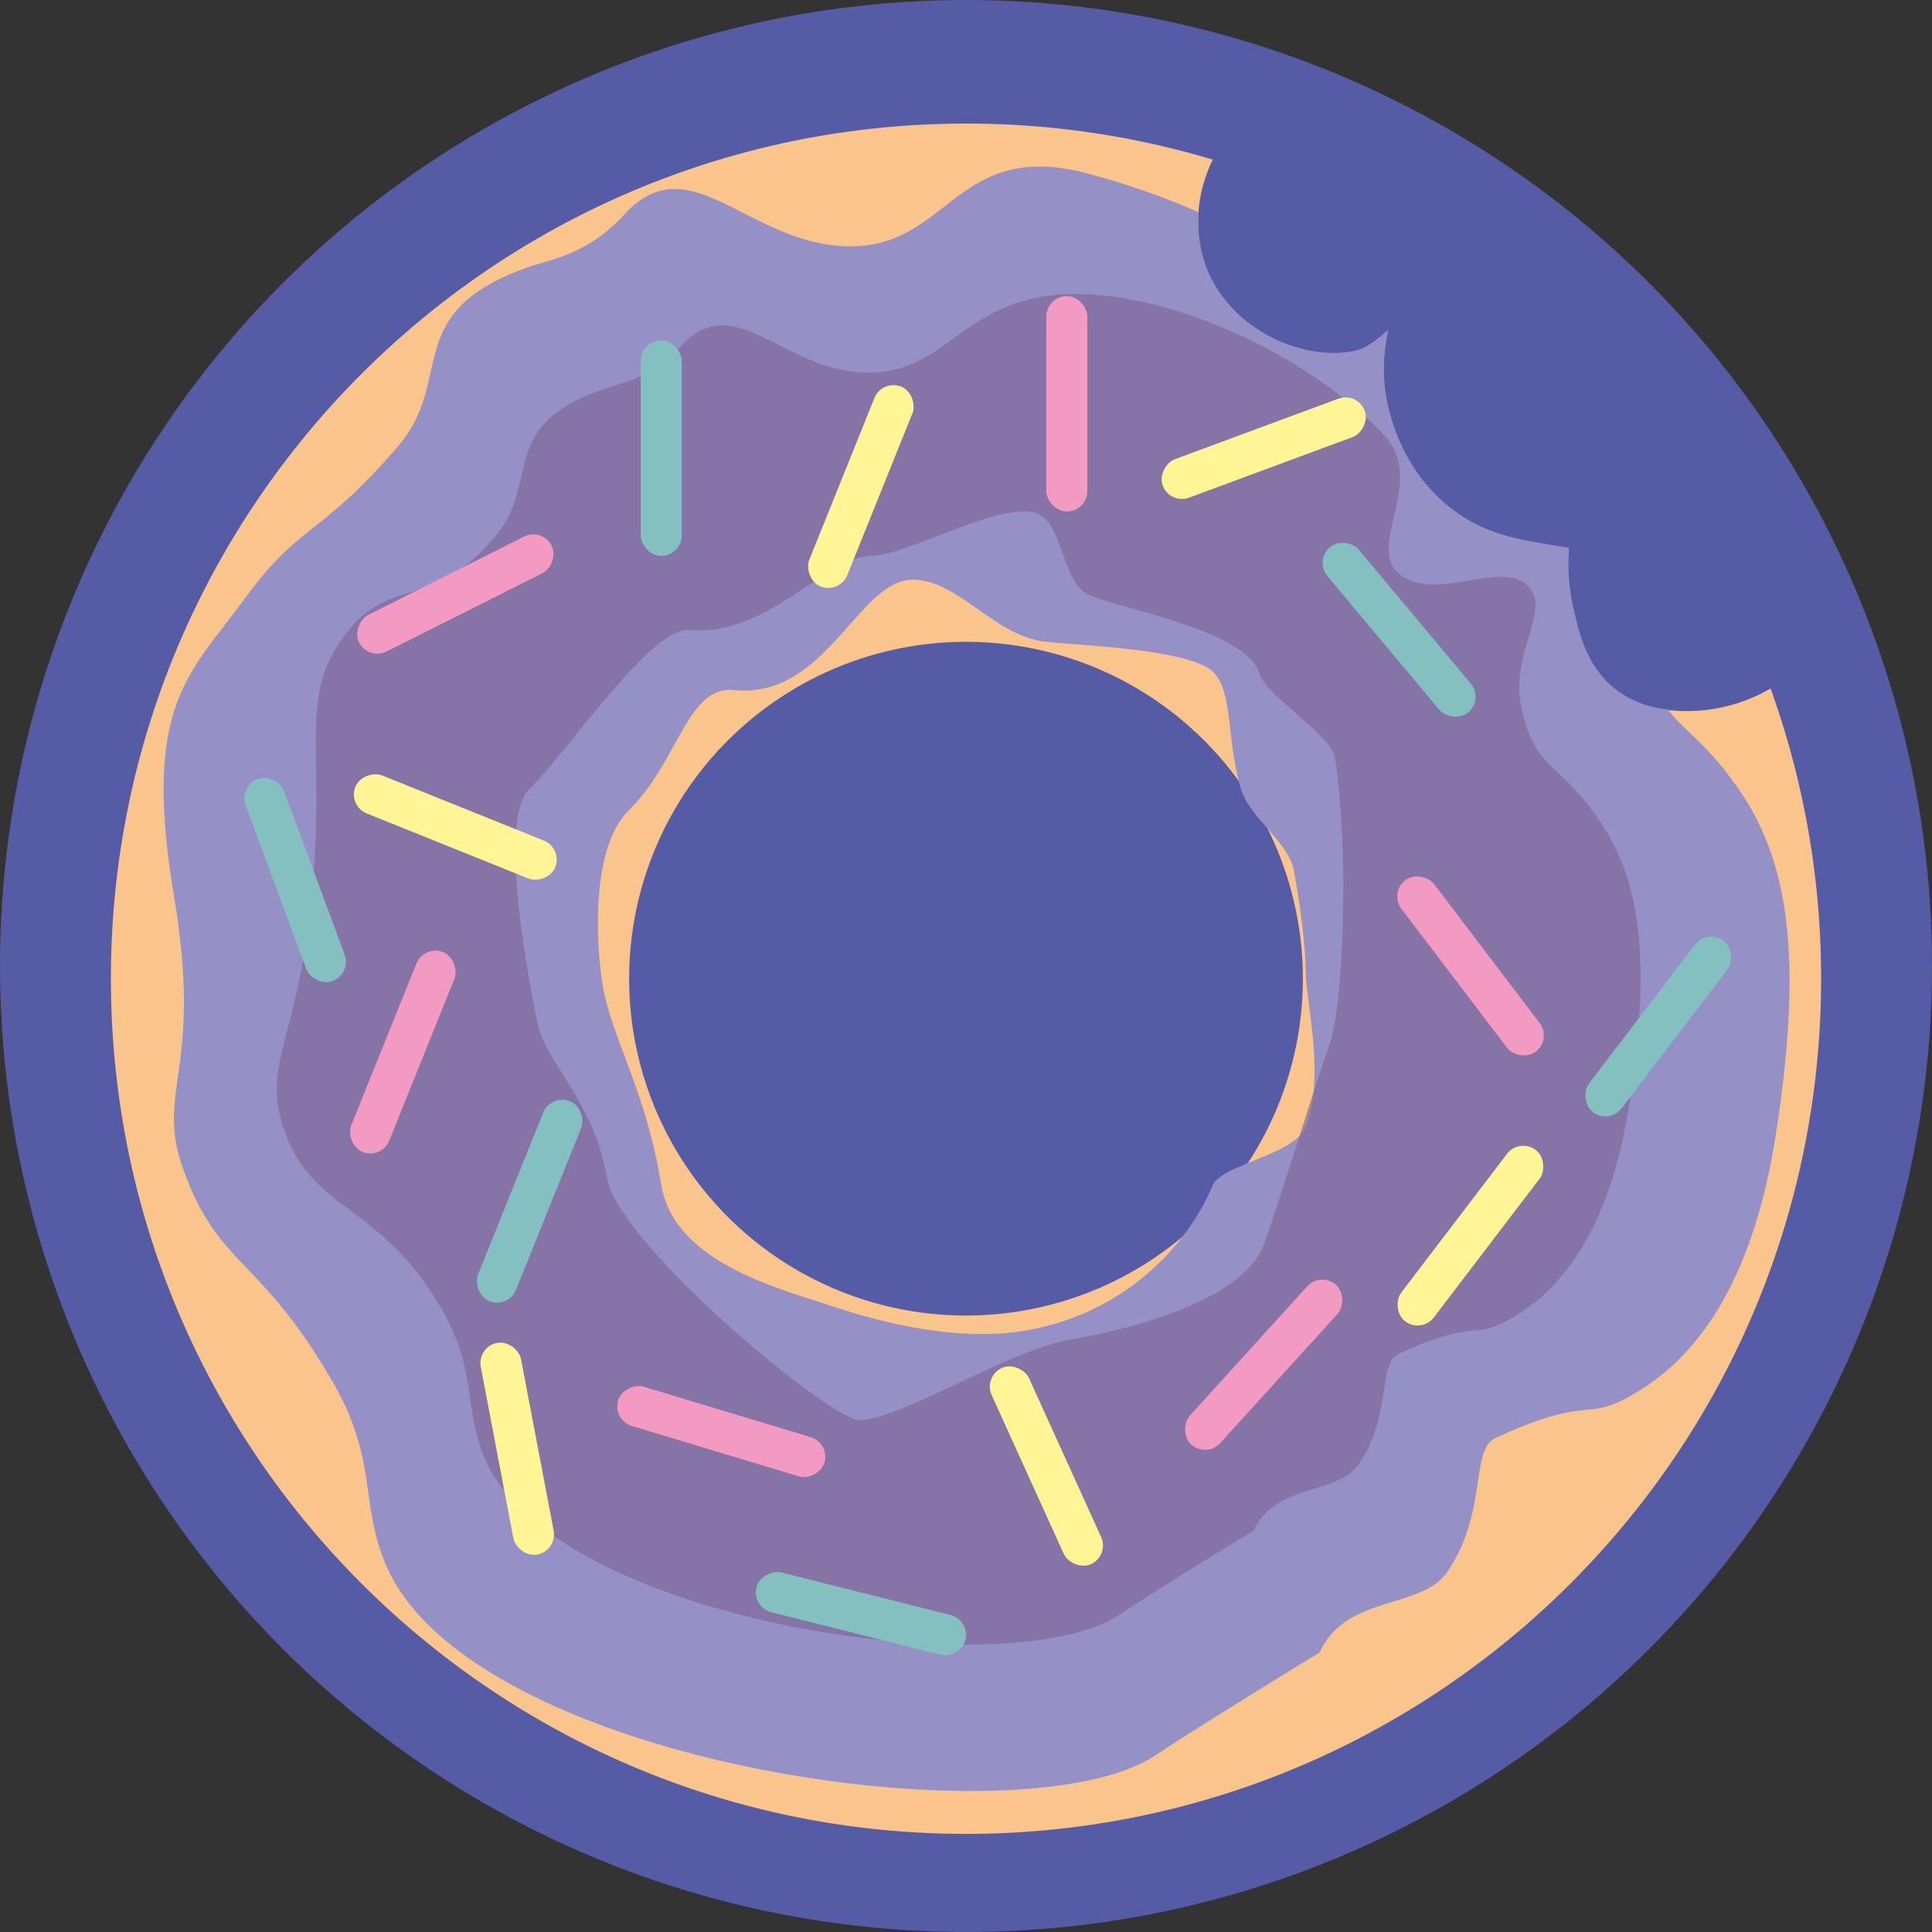 <svg xmlns="http://www.w3.org/2000/svg" viewBox="0 0 512 512"><rect x="0" y="0" width="512" height="512" fill="#333333" stroke="none"/><defs><style>.cls-1{fill:#565ba5;}.cls-2{fill:#fac48d;}.cls-3{fill:#fffacc;}.cls-4{fill:#9590c6;}.cls-5{fill:#7f6898;opacity:0.67;}.cls-6{fill:#f29ac1;}.cls-7{fill:#85c0c0;}.cls-8{fill:#fff594;}</style></defs><g id="Layer_7" data-name="Layer 7"><circle class="cls-1" cx="256" cy="256" r="256"/></g><g id="Layer_6" data-name="Layer 6"><path class="cls-2" d="M445.29,188.41c-3.9-.22-10.26-.65-16.29-4.93-8.55-6.06-10.68-15.76-12.13-22.36a50.84,50.84,0,0,1-1.12-15.83c-2-.28-3.78-.58-5.32-.84-8.79-1.48-17.22-2.9-25.77-9.48-15.68-12.06-17.6-30.59-17.81-33a46.33,46.33,0,0,1,1-14.39c-5,4.25-6.74,5.14-9.71,5.67-13.63,2.44-32.58-6.12-38.66-22.74-3.46-9.47-2.14-19.95,1.92-28.21A226.67,226.67,0,0,0,256,32.75C130.85,32.75,29.39,134.2,29.39,259.36S130.85,486,256,486,482.61,384.51,482.61,259.36a226.2,226.2,0,0,0-13.39-76.9A44.17,44.17,0,0,1,445.29,188.41ZM256,348.63a89.27,89.27,0,1,1,89.27-89.27A89.27,89.27,0,0,1,256,348.63Z"/></g><g id="Layer_5" data-name="Layer 5"><path class="cls-3" d="M321.51,27.06"/><path class="cls-4" d="M442,188a26.9,26.9,0,0,1-12.94-4.66c-8.54-6.07-10.67-15.76-12.12-22.36a50.76,50.76,0,0,1-1.13-15.83c-2-.28-3.78-.58-5.31-.84-8.79-1.48-17.22-2.9-25.77-9.48-15.69-12.06-17.61-30.59-17.81-33a46,46,0,0,1,1-14.38c-5,4.25-6.75,5.14-9.72,5.67-13.62,2.43-32.58-6.12-38.65-22.74a34.16,34.16,0,0,1-1.9-14.13A203.54,203.54,0,0,0,287,45.67c-35.31-8.64-35.74,22.5-65.71,19.39-24.3-2.53-39.34-26.21-55.71-8.34-9.85,10.76-19.55,12-25.38,14-34.49,12.13-19.27,29.69-34.87,47.75-21,24.28-25.49,19.7-40.54,40.26C49.8,179.16,37.68,187,46.17,237.86c7.73,46.32-5.17,51,2.42,72.09C58,336,68.87,332.8,88.23,366.32c12,20.86,7,31.84,14.07,48.45,22.41,52.61,168.42,73.74,203.82,50.46,15.49-10.19,43.58-27.29,43.58-27.29,7-15.38,26.94-11.42,33.73-21.22,10.91-15.76,6.12-32.5,12.88-35.62,27-12.45,23.06-3.07,38.66-12.89,14.69-9.25,29.5-28.14,35.62-67.45,7.33-47.1,3.42-72.55-9.86-91.7C452.3,196.89,446.36,193.84,442,188ZM346.06,298.52c-2.86,7.61-22.37,10-24.75,15.72-6.75,16.16-23.59,33.86-49.32,38.34-20.12,3.5-42.8-3.51-52.49-6.76-13.51-4.52-40.91-11.42-44.27-31.89-4.07-24.84-12.89-38.42-15.38-52.15-1.58-8.73-4-36.53,6.88-47.14,12.93-12.62,15.42-33,27.76-31.77,24.25,2.53,32.85-28.85,47.06-29.24,12.23-.34,21.91,15.09,35.74,16.46,10.84,1.07,33.55,1.86,42.5,6.72,7.46,4.05,4.84,18.28,9.1,32.34,2.32,7.67,12.64,14,14,21.58,2.1,11.47,3.14,21.59,3.14,26.6C346.06,265.64,351.24,284.78,346.06,298.52Z"/></g><g id="Layer_4" data-name="Layer 4"><path class="cls-5" d="M423.66,217.13c-10.74-15.49-16.58-13-20.29-28.71-3.6-15.24,7.67-26.07,1.87-32.77-6.86-7.94-25,4.55-34.64-3.75-8.45-7.31,7.5-24.48-3.74-36.51-19.66-21-56.26-38.11-83.33-37.45-29.93.74-32.42,23.16-57.11,20.6-20-2.08-32.4-21.58-45.87-6.87-8.12,8.86-16.11,9.86-20.91,11.55-28.4,10-15.87,24.45-28.71,39.32-17.27,20-27.56,9.39-39.95,26.32s-4.08,29.77-8.74,72c-4,36-13,41.72-6.78,59.08,7.72,21.43,25.48,19.1,41.42,46.71,9.92,17.18,5.76,26.22,11.59,39.9,18.46,43.33,138.7,60.73,167.86,41.55,12.75-8.39,35.89-22.47,35.89-22.47C338,393,354.4,396.22,360,388.15c9-13,5-26.77,10.61-29.34,22.24-10.25,19-2.53,31.84-10.61,12.1-7.62,24.29-23.18,29.33-55.55C437.81,253.86,434.59,232.9,423.66,217.13ZM226.39,376.07c-11.13-3.72-62.79-47.17-65.56-64-3.36-20.45-16.52-30.38-18.57-41.68-1.3-7.19-10.84-52.65-1.89-61.39,10.64-10.4,32.28-43.14,42.44-42.08,20,2.08,36.05-19.24,47.75-19.56,10.07-.28,31.05-12.88,42.44-11.75,8.93.88,7.78,17.85,15.16,21.85,6.14,3.34,42,9.26,45.47,20.84,1.92,6.32,18.94,16.12,20.09,22.36,1.73,9.45,2.27,27.33,2.27,31.45,0,6.85.1,34.92-4.17,46.24-2.36,6.26-15.09,47.22-17.05,51.91-5.56,13.31-30.35,21.14-51.54,24.83C266.66,357.94,234.37,378.75,226.39,376.07Z"/></g><g id="Layer_2" data-name="Layer 2"><rect class="cls-6" x="277.29" y="78.47" width="10.86" height="57.09" rx="5.43"/><rect class="cls-6" x="115.23" y="128.87" width="10.86" height="57.09" rx="5.43" transform="translate(207.15 -21.07) rotate(63.32)"/><rect class="cls-6" x="384.28" y="227.45" width="10.86" height="57.09" rx="5.43" transform="translate(-75.46 288.01) rotate(-37.24)"/><rect class="cls-6" x="185.72" y="350.81" width="10.86" height="57.09" rx="5.43" transform="translate(609.56 306.03) rotate(106.8)"/><rect class="cls-6" x="101.34" y="250.26" width="10.86" height="57.09" rx="5.43" transform="translate(111.84 -19.7) rotate(21.93)"/><rect class="cls-6" x="329.46" y="333.13" width="10.86" height="57.09" rx="5.43" transform="translate(330.09 -131.21) rotate(42.24)"/><rect class="cls-7" x="434.05" y="243.48" width="10.86" height="57.09" rx="5.43" transform="translate(254.87 -210.74) rotate(37.32)"/><rect class="cls-7" x="169.8" y="90.22" width="10.86" height="57.09" rx="5.43"/><rect class="cls-7" x="222.72" y="399.06" width="10.86" height="57.09" rx="5.43" transform="translate(698.44 310.44) rotate(104.09)"/><rect class="cls-7" x="365.34" y="138.33" width="10.86" height="57.09" rx="5.43" transform="translate(-20.69 276.78) rotate(-39.91)"/><rect class="cls-7" x="134.94" y="289.78" width="10.86" height="57.09" rx="5.43" transform="translate(129.03 -29.39) rotate(21.93)"/><rect class="cls-7" x="72.79" y="204.66" width="10.86" height="57.09" rx="5.43" transform="translate(-76.12 41.68) rotate(-20.32)"/><rect class="cls-8" x="222.72" y="100.38" width="10.86" height="57.09" rx="5.43" transform="translate(64.65 -75.87) rotate(21.93)"/><rect class="cls-8" x="271.86" y="360" width="10.86" height="57.09" rx="5.43" transform="translate(-135.81 149.37) rotate(-24.42)"/><rect class="cls-8" x="115.23" y="190.6" width="10.86" height="57.09" rx="5.43" transform="translate(-127.69 249.25) rotate(-68.07)"/><rect class="cls-8" x="384.28" y="298.9" width="10.86" height="57.09" rx="5.43" transform="translate(278.28 -169.22) rotate(37.32)"/><rect class="cls-8" x="131.65" y="355.37" width="10.86" height="57.09" rx="5.43" transform="translate(-69.34 32.39) rotate(-10.77)"/><rect class="cls-8" x="329.46" y="90.22" width="10.86" height="57.09" rx="5.43" transform="translate(339.82 474.06) rotate(-110.32)"/></g></svg>